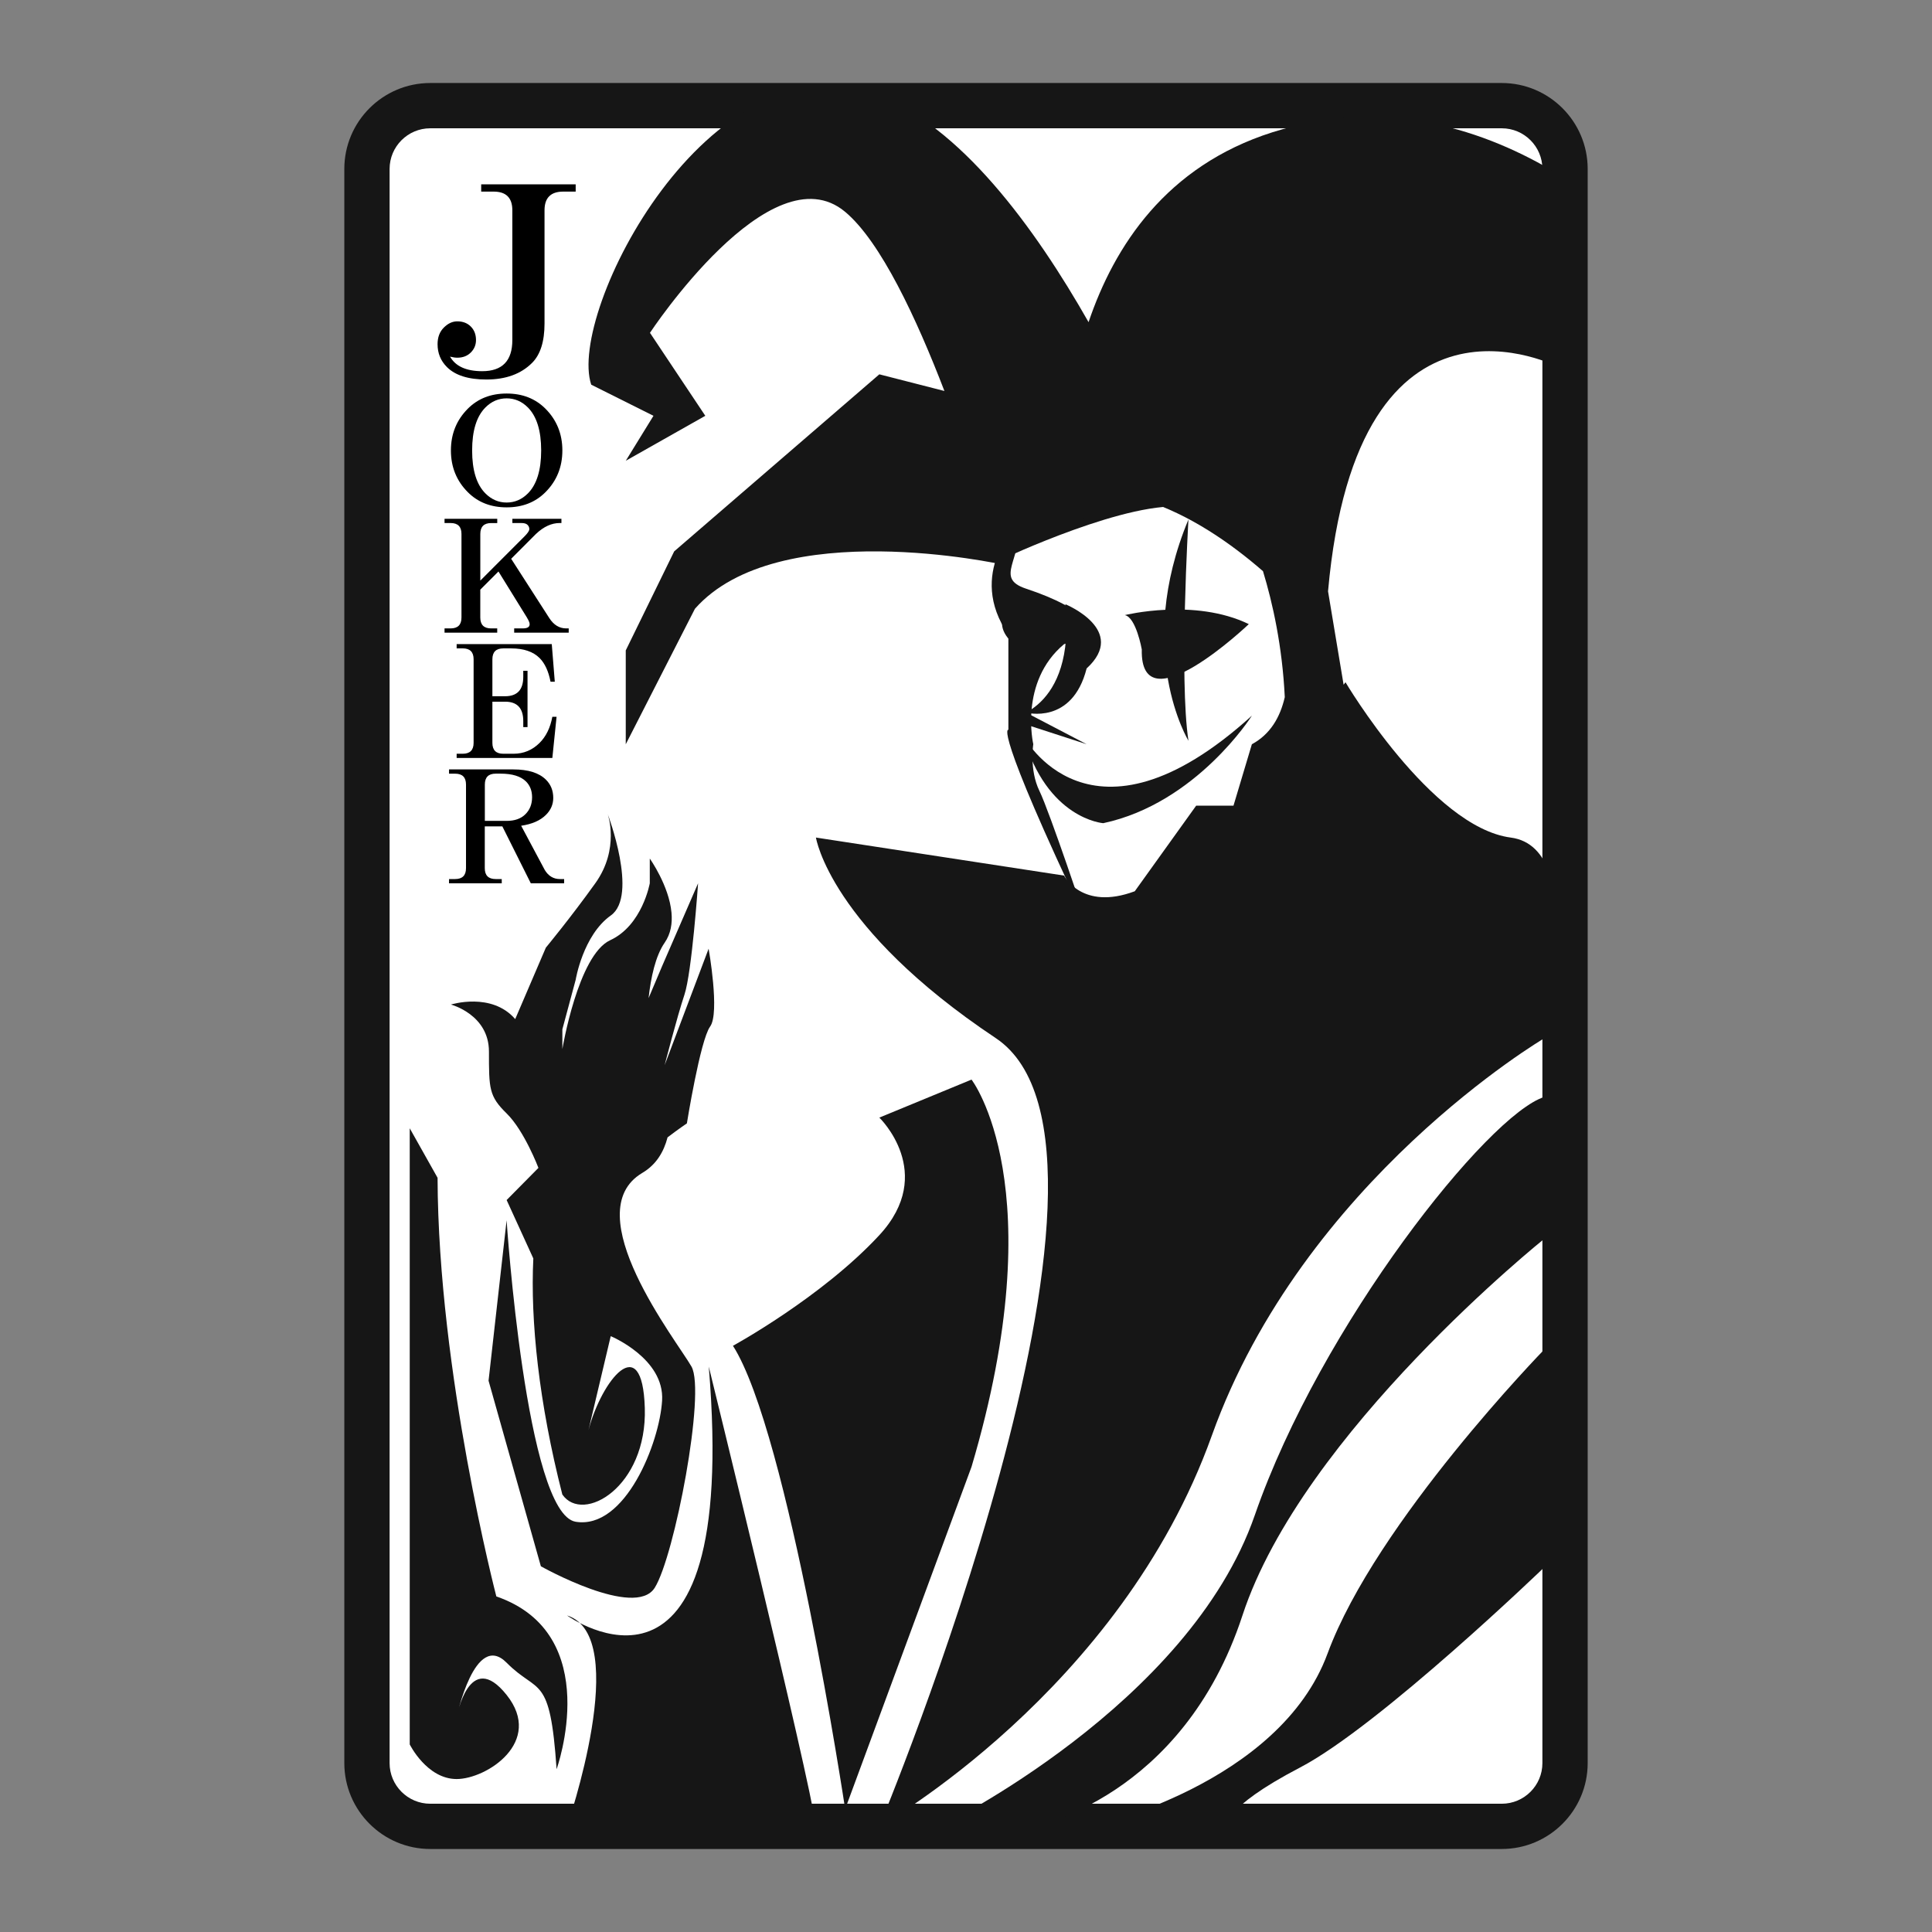 <?xml version="1.0" encoding="utf-8"?>
<!-- Generator: Adobe Illustrator 15.0.0, SVG Export Plug-In . SVG Version: 6.00 Build 0)  -->
<!DOCTYPE svg PUBLIC "-//W3C//DTD SVG 1.1//EN" "http://www.w3.org/Graphics/SVG/1.1/DTD/svg11.dtd">
<svg version="1.1" id="レイヤー_1" xmlns="http://www.w3.org/2000/svg" xmlns:xlink="http://www.w3.org/1999/xlink" x="0px"
	 y="0px" width="64px" height="64px" viewBox="0 0 64 64" style="enable-background:new 0 0 64 64;" xml:space="preserve">
<rect x="0" y="0" width="64" height="64" fill="#808080" stroke="none"/>
<g>
	<g>
		<path style="fill:#FFFFFF;" d="M51.844,58.404c0,1.152-0.943,2.096-2.096,2.096H14.252
			c-1.153,0-2.096-0.943-2.096-2.096V5.596C12.156,4.443,13.099,3.5,14.252,3.5h35.496
			c1.152,0,2.096,0.943,2.096,2.096V58.404z"/>
		<path style="fill:#161616;" d="M49.748,61.25H14.252c-1.569,0-2.846-1.276-2.846-2.846V5.596
			C11.406,4.026,12.683,2.75,14.252,2.75h35.496c1.569,0,2.846,1.276,2.846,2.846v52.809
			C52.594,59.974,51.317,61.25,49.748,61.25z M14.252,4.25c-0.742,0-1.346,0.604-1.346,1.346
			v52.809c0,0.742,0.604,1.346,1.346,1.346h35.496
			c0.742,0,1.346-0.604,1.346-1.346V5.596C51.094,4.854,50.49,4.25,49.748,4.25H14.252z
			"/>
	</g>
	<g>
		<path d="M19.07,6.106V6.347h-0.413c-0.413,0-0.619,0.207-0.619,0.619v3.749
			c0,0.597-0.137,1.032-0.413,1.307c-0.367,0.367-0.872,0.55-1.513,0.55
			c-0.597,0-1.032-0.138-1.307-0.413c-0.207-0.207-0.31-0.458-0.31-0.757
			c0-0.229,0.069-0.413,0.207-0.55c0.137-0.138,0.287-0.207,0.447-0.207
			c0.184,0,0.333,0.058,0.447,0.172s0.172,0.264,0.172,0.447
			c0,0.161-0.057,0.298-0.172,0.413s-0.264,0.172-0.447,0.172
			c-0.068,0-0.149-0.012-0.241-0.035c0.184,0.322,0.539,0.482,1.066,0.482
			c0.665,0,0.998-0.344,0.998-1.032V6.966c0-0.413-0.207-0.619-0.619-0.619h-0.413
			V6.106H19.07z"/>
		<path d="M18.067,13.537c0.374,0.375,0.562,0.836,0.562,1.385
			s-0.188,1.01-0.562,1.384c-0.334,0.334-0.762,0.501-1.284,0.501
			c-0.521,0-0.95-0.167-1.284-0.501c-0.375-0.375-0.562-0.836-0.562-1.384
			s0.187-1.01,0.562-1.385c0.334-0.334,0.762-0.501,1.284-0.501
			C17.305,13.036,17.732,13.203,18.067,13.537z M16.081,13.497
			c-0.294,0.294-0.441,0.77-0.441,1.425s0.147,1.13,0.441,1.424
			c0.201,0.201,0.435,0.301,0.702,0.301s0.502-0.1,0.703-0.301
			c0.293-0.294,0.441-0.769,0.441-1.424s-0.148-1.13-0.441-1.425
			c-0.201-0.201-0.435-0.301-0.703-0.301S16.281,13.296,16.081,13.497z"/>
		<path d="M16.472,17.187v0.14h-0.2c-0.241,0-0.361,0.121-0.361,0.361v1.545
			L17.375,17.768c0.106-0.106,0.16-0.187,0.16-0.241
			c0-0.053-0.02-0.1-0.06-0.14c-0.04-0.041-0.107-0.061-0.201-0.061h-0.301
			v-0.14h1.625v0.14h-0.06c-0.268,0-0.529,0.121-0.783,0.361l-0.822,0.823
			l1.264,1.966c0.147,0.228,0.334,0.341,0.562,0.341h0.08v0.141h-1.806v-0.141
			h0.281c0.187,0,0.261-0.066,0.221-0.201c-0.014-0.04-0.04-0.093-0.08-0.16
			l-0.943-1.525l-0.602,0.602v0.923c0,0.241,0.12,0.361,0.361,0.361h0.2v0.141
			h-1.745v-0.141h0.2c0.241,0,0.361-0.12,0.361-0.361v-2.769
			c0-0.241-0.12-0.361-0.361-0.361h-0.2v-0.14H16.472z"/>
		<path d="M18.278,21.338l0.1,1.244h-0.141c-0.067-0.347-0.188-0.608-0.361-0.782
			c-0.214-0.214-0.528-0.321-0.943-0.321h-0.261c-0.241,0-0.361,0.12-0.361,0.361
			v1.224h0.421c0.401,0,0.602-0.213,0.602-0.642v-0.201h0.141v1.866h-0.141v-0.201
			c0-0.427-0.201-0.642-0.602-0.642h-0.421v1.364c0,0.241,0.12,0.361,0.361,0.361
			h0.341c0.334,0,0.622-0.121,0.863-0.361c0.213-0.213,0.354-0.501,0.421-0.863
			h0.14l-0.14,1.364h-3.17v-0.14h0.201c0.241,0,0.361-0.121,0.361-0.361
			v-2.769c0-0.241-0.121-0.361-0.361-0.361h-0.201v-0.141H18.278z"/>
		<path d="M17.003,25.488c0.495,0,0.856,0.115,1.083,0.341
			c0.161,0.16,0.241,0.361,0.241,0.602c0,0.215-0.08,0.401-0.241,0.562
			c-0.188,0.188-0.461,0.308-0.822,0.361l0.782,1.465
			c0.121,0.2,0.288,0.301,0.501,0.301h0.141v0.141h-1.104l-0.943-1.886h-0.582
			v1.384c0,0.241,0.121,0.361,0.361,0.361h0.201v0.141h-1.746v-0.141h0.201
			c0.241,0,0.361-0.121,0.361-0.361v-2.769c0-0.241-0.12-0.361-0.361-0.361
			h-0.201v-0.141H17.003z M16.422,25.628c-0.241,0-0.361,0.12-0.361,0.361v1.204h0.722
			c0.268,0,0.475-0.073,0.622-0.221c0.147-0.146,0.221-0.334,0.221-0.562
			c0-0.214-0.067-0.387-0.201-0.522c-0.174-0.173-0.455-0.26-0.843-0.26H16.422z"
			/>
	</g>
	<g>
		<defs>
			<rect id="SVGID_1_" x="12.156" y="3.5" width="39.688" height="57"/>
		</defs>
		<clipPath id="SVGID_2_">
			<use xlink:href="#SVGID_1_"  style="overflow:visible;"/>
		</clipPath>
		<g style="clip-path:url(#SVGID_2_);">
			<path style="fill:#161616;" d="M35.264,21.021c0,0-1.03-1.131-1.832-0.737
				S34.004,22.394,35.264,21.021z"/>
			<path style="fill:#161616;" d="M35.293,20.016c0,0,2.09,0.857,0.703,2.127
				c-0.479,1.884-2.008,1.461-2.008,1.461l2.007,1.049L33.404,23.812
				C33.404,23.812,35.637,23.566,35.293,20.016z"/>
			<path style="fill:#161616;" d="M33.893,24.366c0,0,2.195,4.222,7.578-0.659
				c0,0-1.832,2.902-4.925,3.562C36.546,27.269,34.674,27.137,33.893,24.366z"/>
			<path style="fill:#161616;" d="M39.369,17.208c0,0-0.312,5.284,0,7.33
				C39.369,24.538,37.557,21.56,39.369,17.208z"/>
			<path style="fill:#161616;" d="M32.183,35.763c0,0,2.749,3.55,0,12.827l-4.186,11.338
				c0,0-1.884-12.483-3.717-15.347c0,0,2.941-1.604,4.849-3.665s0-3.894,0-3.894
				L32.183,35.763z"/>
			<path style="fill:#161616;" d="M31.152,60.5c0,0,8.232-4.009,10.415-10.308
				C43.75,43.894,49.304,36.908,51.165,36.335v4.695c0,0-8.017,6.414-10.007,12.483
				C39.169,59.584,34.229,60.5,34.229,60.5H31.152z"/>
			<path style="fill:#161616;" d="M36.155,60.5c0,0,6.22-1.374,7.823-5.727
				c1.604-4.352,7.187-10.078,7.187-10.078v7.215c0,0-5.469,5.269-8.103,6.643
				C40.429,59.928,40.657,60.5,40.657,60.5H36.155z"/>
			<path style="fill:#161616;" d="M23.479,45.269c0,0,3.321,13.514,3.55,15.231h-8.246
				c0,0,2.176-6.299,0-6.986C18.783,53.514,24.509,57.637,23.479,45.269z"/>
			<path style="fill:#161616;" d="M33.193,18.526c0,0,4.277-2.018,6.121-1.719
				C39.314,16.808,34.699,15.115,33.193,18.526z"/>
			<path style="fill:#161616;" d="M35.995,30.562c0,0-1.223-3.667-1.563-4.363
				s-0.203-1.546-0.203-1.546S33.75,22.588,35.249,21.338
				c1.4-0.394,0.746-1.172-1.261-1.838c-1.072-0.355-0.096-0.974-0.264-2.176
				c0,0-1.729,1.663-0.32,3.701v3.152C33.404,24.177,32.852,23.943,35.995,30.562z"/>
			<path style="fill:#161616;" d="M37.823,21.513c0,0-0.188-1.062-0.562-1.137
				c0,0,2.31-0.574,4.107,0.299C41.368,20.675,37.761,24.113,37.823,21.513z"/>
			<path style="fill:#161616;" d="M59.783,18.469l-2.062-2.167l-2.29-7.338
				c0,0-5.727-6.986-13.285-4.581c-3.513,1.118-5.235,3.769-6.086,6.289
				c-1.768-3.114-4.267-6.551-7.084-7.549c-5.498-1.947-10.193,7.215-9.391,9.62
				l2.062,1.031l-0.917,1.489l2.634-1.489l-1.833-2.749
				c0,0,3.998-6.07,6.465-4.008c1.179,0.985,2.367,3.536,3.289,5.935l-2.156-0.552
				l-6.796,5.865l-1.604,3.281v3.109l2.291-4.488
				c2.749-3.113,10.173-1.468,10.173-1.468L34.062,17.692l3.824-1.131
				c1.526,0.479,2.896,1.442,3.952,2.36c0.32,1.049,0.641,2.49,0.722,4.173
				c-0.153,0.666-0.479,1.23-1.09,1.56L40.861,26.688H39.625l-2.034,2.836
				c-1.755,0.655-2.342-0.519-2.342-0.519l-8.22-1.26
				c0,0,0.458,2.978,5.956,6.643C38.481,38.053,29.129,60.5,29.129,60.5
				s7.978-4.467,11.013-12.941c3.034-8.475,11.022-13.17,11.022-13.17
				s1.518-6.299-1.116-6.643c-2.635-0.343-5.477-5.146-5.477-5.146
				c-0.021,0.03-0.041,0.054-0.062,0.083l-0.516-3.095
				c0.973-10.929,7.657-7.417,7.657-7.417l4.81,6.185l-1.03,3.529l3.092,0.715
				l-1.03-1.054L59.783,18.469z"/>
			<path style="fill:#161616;" d="M18.438,58.606c0,0,1.611-4.476-1.996-5.722
				c0,0-1.927-7.393-1.947-13.868l-0.922-1.64v20.41c0,0,0.566,1.147,1.554,1.147
				s2.897-1.229,1.655-2.787s-1.655,0.737-1.655,0.737s0.603-2.868,1.656-1.803
				S18.22,55.41,18.438,58.606z"/>
		</g>
	</g>
	<path style="fill:#161616;" d="M21.279,38.853c0.455-0.27,0.708-0.688,0.835-1.177
		c0.382-0.29,0.64-0.463,0.64-0.463s0.442-2.757,0.77-3.208
		s-0.05-2.578-0.05-2.578l-1.457,3.859c0,0,0.41-1.598,0.656-2.335
		S23.125,29.26,23.125,29.26L21.935,32l-0.45,1.064
		c0.076-0.686,0.228-1.396,0.532-1.835c0.207-0.298,0.259-0.648,0.227-0.997
		c-0.082-0.898-0.719-1.791-0.719-1.791v0.817c0,0-0.246,1.396-1.312,1.888
		s-1.584,3.606-1.584,3.606v-0.655l0.441-1.64c0,0,0.241-1.476,1.164-2.131
		s-0.103-3.36-0.103-3.36s0.41,1.147-0.41,2.292s-1.639,2.134-1.639,2.134
		l-1.015,2.367c-0.782-0.906-2.13-0.482-2.13-0.482s1.26,0.328,1.26,1.558
		s0,1.476,0.586,2.049s1.053,1.804,1.053,1.804l-1.053,1.065L17.667,41.688
		c-0.101,2.063,0.184,4.783,0.961,7.82c0.683,0.983,2.814-0.247,2.732-2.869
		s-1.436-0.901-1.866,0.738l0.737-3.115c0,0,1.784,0.738,1.702,2.132
		s-1.22,4.285-2.864,4.016s-2.287-9.986-2.287-9.986l-0.598,5.314l1.733,6.147
		c0,0,3.115,1.753,3.771,0.713s1.698-6.486,1.218-7.329
		S19.066,40.164,21.279,38.853z"/>
</g>
</svg>
